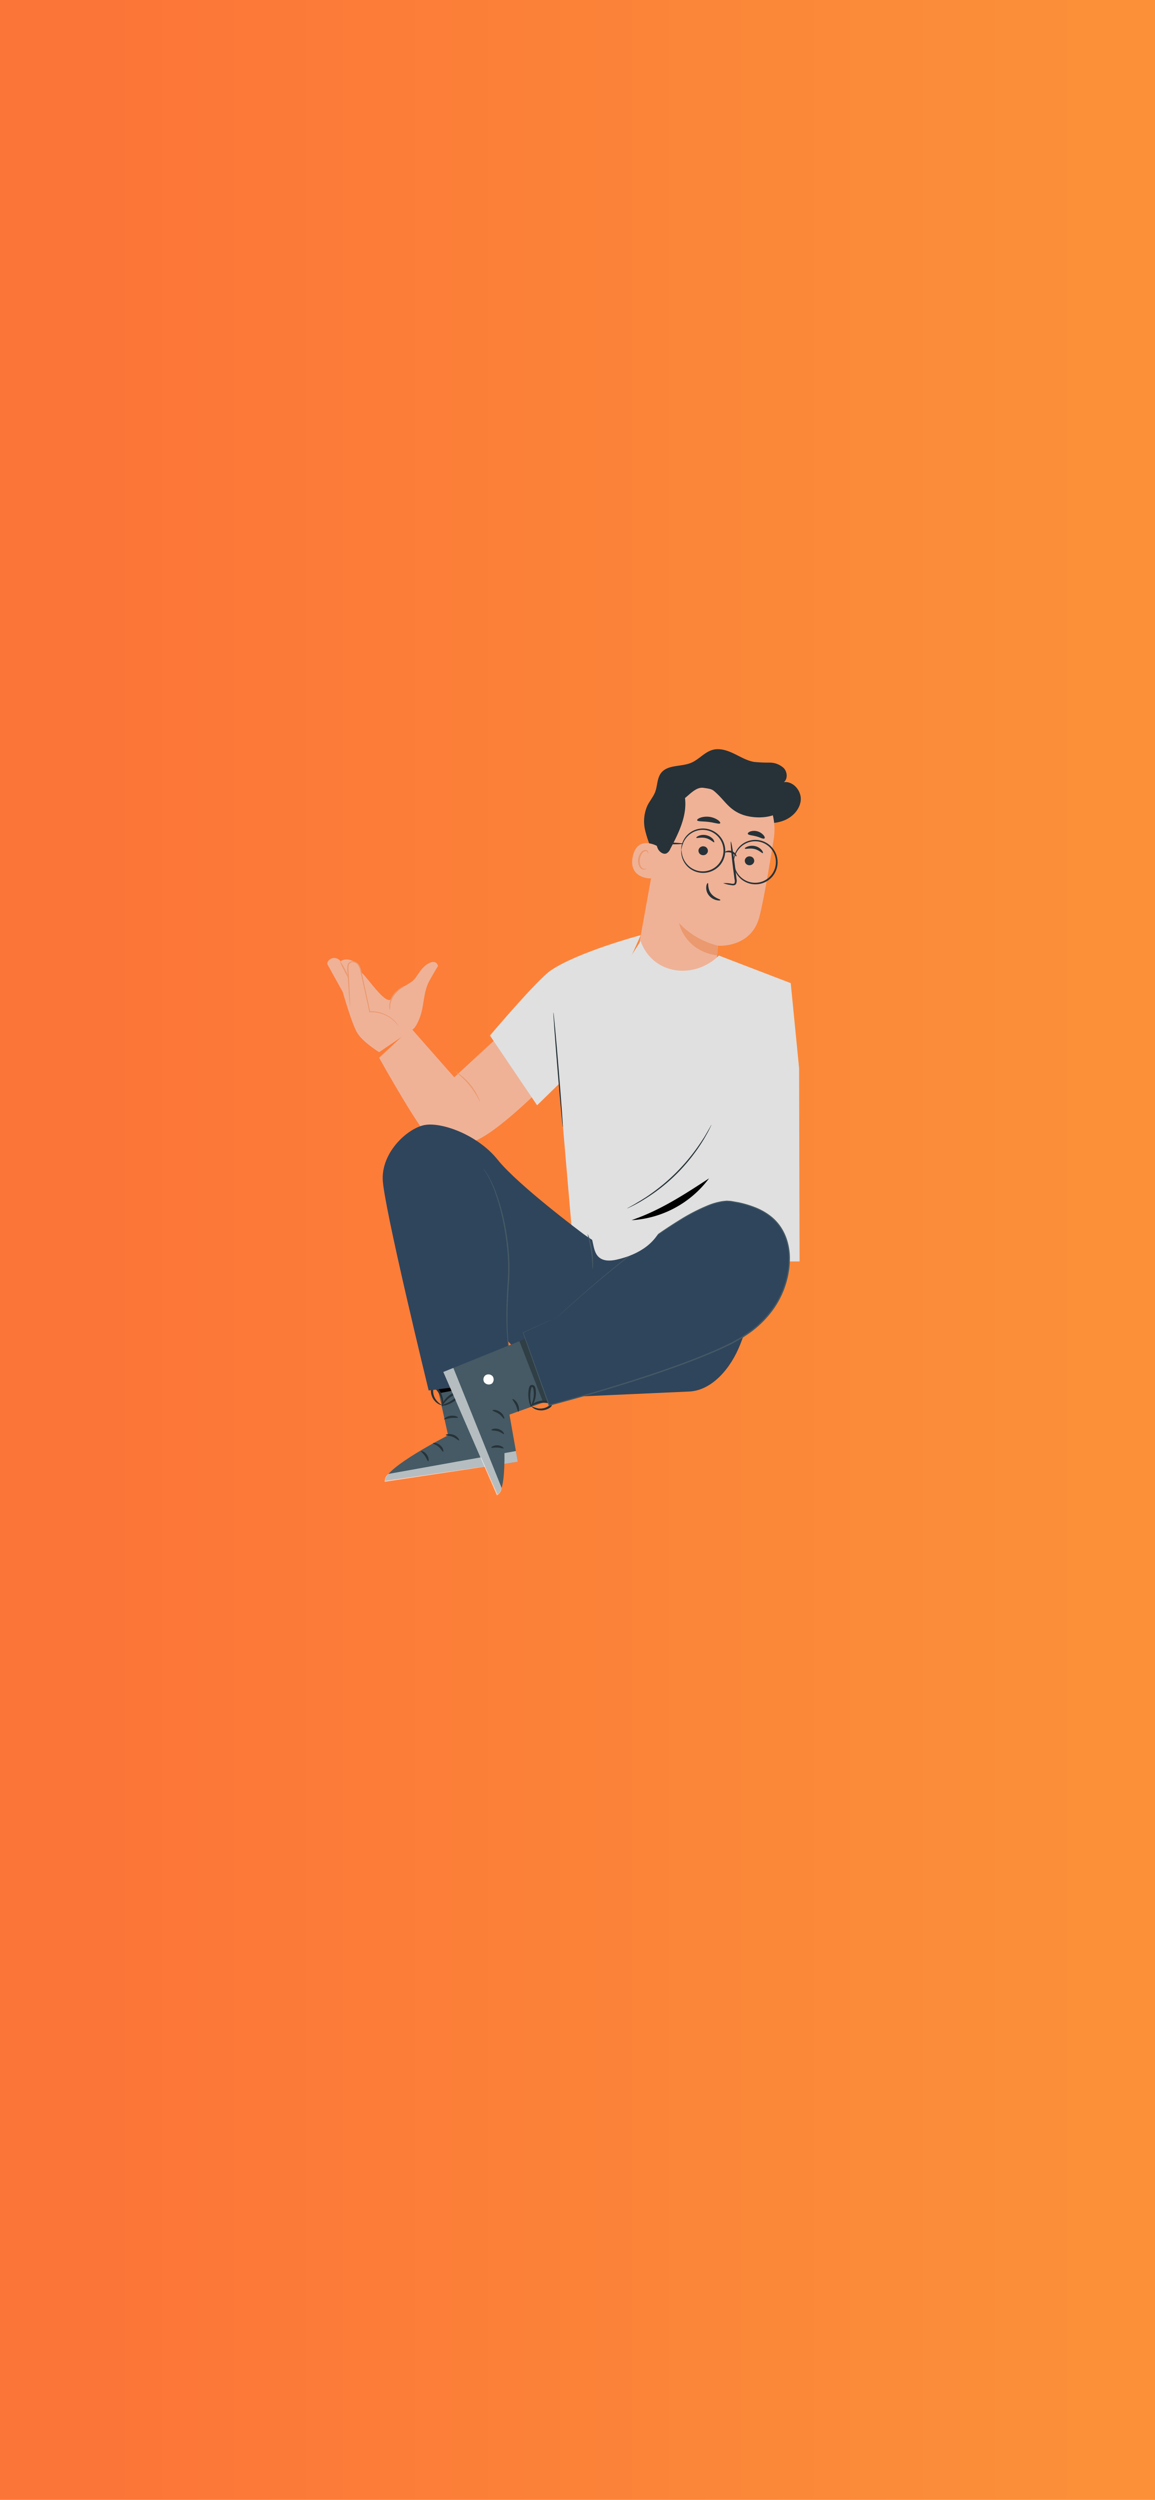 <svg viewBox="0 0 414 896" xmlns="http://www.w3.org/2000/svg" xmlns:xlink="http://www.w3.org/1999/xlink"><rect x="0" y="0" width="414" height="896" fill="#808080" stroke="none"/><linearGradient id="a" gradientTransform="matrix(0 896 414 0 -1109450.28 2129370.03)" gradientUnits="userSpaceOnUse" x1="-2376.03" x2="-2376.03" y1="2680.76" y2="2679.92"><stop offset="0" stop-color="#fb9039"/><stop offset="1" stop-color="#fc7538"/></linearGradient><path d="m0 0h414v896h-414z" fill="none"/><path d="m0 0h414v896h-414z" fill="#fff"/><path d="m0 0h414v896h-414z" fill="url(#a)"/><path d="m234.44 306.27a40.66 40.66 0 0 1 -3.18-8.61 13.77 13.77 0 0 1 .84-9c.81-1.6 2-3 2.69-4.66.9-2.3.68-5.06 2.21-7 2.39-3 7.19-2.1 10.75-3.6 2.77-1.16 4.78-3.83 7.68-4.63 2.53-.7 5.22.19 7.59 1.32s4.67 2.55 7.25 3a49.86 49.86 0 0 0 5.6.25 7.41 7.41 0 0 1 5.1 2c1.26 1.39 1.44 3.85 0 5 3.3-.42 6.24 3 6.06 6.29s-2.8 6.13-5.87 7.39-6.52 1.2-9.82.8c-9.34-1.11-18.6-5.06-24.69-12.23" fill="#263238"/><path d="m237 294.64-8.31 46.1c-1.41 7.84 1 20.12 9.8 21.17 9.42 1 16-1.7 17.33-9 .63-3.47 1.45-13.6 1.54-13.95 0 0 11.93 1 14.87-10.45 1.42-5.54 3.42-17.19 5.1-27.75a22 22 0 0 0 -16.56-24.87l-1.11-.27c-12.18-2.23-20.84 6.83-22.66 19.02z" fill="#efb297"/><path d="m257.31 338.94a28.67 28.67 0 0 1 -13.9-8.07s1.83 9.81 13.55 11.57z" fill="#eb996e"/><g fill="#263238"><path d="m270.32 308.82a1.7 1.7 0 0 1 -2 1.27 1.6 1.6 0 0 1 -1.33-1.85 1.69 1.69 0 0 1 2-1.27 1.62 1.62 0 0 1 1.34 1.85z"/><path d="m273.44 305.78c-.26.17-1.28-1.06-3-1.48s-3.28.14-3.42-.12.23-.45.89-.73a4.71 4.71 0 0 1 2.8-.17 4.46 4.46 0 0 1 2.36 1.45c.4.55.49.98.37 1.05z"/><path d="m253.72 305.22a1.68 1.68 0 0 1 -2 1.27 1.61 1.61 0 0 1 -1.34-1.85 1.7 1.7 0 0 1 2-1.27 1.62 1.62 0 0 1 1.34 1.85z"/><path d="m256 301.89c-.25.16-1.27-1.06-3-1.49s-3.28.15-3.42-.12c-.07-.12.23-.45.9-.72a4.55 4.55 0 0 1 2.8-.17 4.44 4.44 0 0 1 2.36 1.44c.36.56.48.99.36 1.06z"/><path d="m259.22 316.55a11.62 11.62 0 0 1 3 .18c.46.06.91.08 1.06-.21a2.34 2.34 0 0 0 0-1.41c-.16-1.2-.32-2.45-.5-3.76-.66-5.34-1-9.69-.81-9.72s.93 4.29 1.59 9.63c.15 1.32.3 2.57.44 3.77a2.7 2.7 0 0 1 -.2 1.83 1.17 1.17 0 0 1 -.9.47 3 3 0 0 1 -.79-.08 11.56 11.56 0 0 1 -2.89-.7z"/><path d="m253.72 316.51c.29.05-.17 2 1.14 3.73s3.4 2.05 3.35 2.32-.54.26-1.41.07a4.9 4.9 0 0 1 -2.8-1.83 4.24 4.24 0 0 1 -.83-3.1c.09-.81.42-1.24.55-1.19z"/><path d="m258.14 295.07c-.29.44-2-.21-4.13-.47s-3.95-.1-4.12-.59c-.07-.24.33-.62 1.12-.92a7.23 7.23 0 0 1 6.28.81c.71.49.98.96.85 1.17z"/><path d="m274 300.51c-.41.33-1.53-.38-3-.76s-2.77-.39-2.95-.88c-.07-.23.22-.59.85-.84a4.47 4.47 0 0 1 4.78 1.33c.47.54.54.99.32 1.15z"/></g><path d="m235.81 303.38c-.17-.13-7.33-4.26-9 3.66s6.64 8 6.7 7.73 2.3-11.39 2.3-11.39z" fill="#efb297"/><path d="m231.73 311.26s-.16.07-.42.13a1.39 1.39 0 0 1 -1-.2c-.78-.48-1.2-2-.94-3.39a4.65 4.65 0 0 1 .8-1.9 1.62 1.62 0 0 1 1.26-.84.7.7 0 0 1 .73.55c.06.24 0 .39 0 .41s.2-.1.2-.44a.9.9 0 0 0 -.21-.56 1 1 0 0 0 -.72-.36 2 2 0 0 0 -1.7.93 4.8 4.8 0 0 0 -.94 2.11c-.28 1.6.22 3.27 1.3 3.84a1.54 1.54 0 0 0 1.31 0c.27-.09.35-.26.33-.28z" fill="#eb996e"/><path d="m280 290.07c-1.49 2.89-8.58 3.74-13.67 2-4.7-1.64-6.3-4.73-9.22-7.49-1.84-1.74-1.84-1.74-4.95-2.2-2.52-.36-4.65 2.07-6.63 3.66.8 6.39-2.28 12.54-5.27 18.24a3.19 3.19 0 0 1 -1.35 1.59c-1.1.49-2.36-.41-3-1.45a10.09 10.09 0 0 1 -.88-5.65 33.1 33.1 0 0 1 3.24-12.77 22.64 22.64 0 0 1 8.75-9.64 21.47 21.47 0 0 1 16-2 26.38 26.38 0 0 1 13.56 8.93 15.46 15.46 0 0 1 3.48 6.73" fill="#263238"/><path d="m263 308.68c.07 0 .07-.69.44-1.84a7.72 7.72 0 0 1 3-4 7.49 7.49 0 0 1 7.1-.73 7.44 7.44 0 0 1 -.58 13.94 7.48 7.48 0 0 1 -7-1.31 7.71 7.71 0 0 1 -2.66-4.21c-.27-1.18-.21-1.87-.28-1.87a1.4 1.4 0 0 0 -.06.5 5.67 5.67 0 0 0 .1 1.42 7.69 7.69 0 0 0 2.6 4.52 8 8 0 0 0 11.21-.94l.13-.16a8 8 0 0 0 -10.65-11.66l-.17.12a7.7 7.7 0 0 0 -3 4.29 5.6 5.6 0 0 0 -.22 1.41 1.4 1.4 0 0 0 .04.52z" fill="#263238"/><path d="m244.22 304.59c.06 0 .07-.69.44-1.84a7.72 7.72 0 0 1 3-4 7.49 7.49 0 0 1 7.1-.72 7.43 7.43 0 0 1 -.58 13.93 7.48 7.48 0 0 1 -7-1.31 7.7 7.7 0 0 1 -2.65-4.21c-.27-1.18-.21-1.87-.28-1.87a1.38 1.38 0 0 0 -.06.49 5.71 5.71 0 0 0 .1 1.43 7.67 7.67 0 0 0 2.6 4.52 8 8 0 0 0 11.21-.94l.14-.16a8 8 0 0 0 -10.65-11.66l-.17.12a7.66 7.66 0 0 0 -3 4.29 5.6 5.6 0 0 0 -.22 1.41 1.21 1.21 0 0 0 .02.52z" fill="#263238"/><path d="m259.79 305.51c.08.16 1.11-.27 2.27.14s1.72 1.38 1.88 1.29.05-.33-.2-.75a2.86 2.86 0 0 0 -3.33-1.15c-.41.17-.66.39-.62.47z" fill="#263238"/><path d="m233.58 302.1c0 .18 2.54.39 5.67.48s5.69 0 5.69-.17-2.53-.39-5.67-.48-5.68-.01-5.69.17z" fill="#263238"/><path d="m147.31 368.51 15.51 17.61 19.1-17.61 15.5 18.1s-17.5 18.18-26.79 22.16c-8.72 3.74-12.87.38-15.87-.37s-18.87-29.27-18.87-29.27z" fill="#efb297"/><path d="m157 346.26s-.82 1.24-3 5.13-2 8.56-3.15 12.24c-1.43 4.43-2.81 5.26-2.81 5.26l-12.14 8.24s-5.86-3.62-7.85-6.92-5.18-14.63-5.18-14.63l-5.52-9.95a1.6 1.6 0 0 1 .1-.87 2.67 2.67 0 0 1 3.63-1.07 2.73 2.73 0 0 1 1 .87s1.88-1.66 5.06.23a4.14 4.14 0 0 1 2.36 3.8c1.55.73 9 12.36 10.82 9.35a12.47 12.47 0 0 1 3.15-3.67c5.86-3.1 4.79-3.11 7.31-6.41s5.68-4.08 6.22-1.6z" fill="#efb297"/><path d="m125.47 360.86a2.17 2.17 0 0 1 -.08-.5c0-.37-.07-.85-.12-1.43-.1-1.3-.23-3.08-.38-5.26-.08-1.12-.16-2.34-.25-3.64 0-.65-.08-1.33-.13-2a6.14 6.14 0 0 1 .1-2.22 1.79 1.79 0 0 1 .76-1 2 2 0 0 1 1.22-.27 2.82 2.82 0 0 1 2.1 1.29 7.12 7.12 0 0 1 .88 2.35l.54 2.46 2.6 12-.2-.15a11.55 11.55 0 0 1 5 .84 11.8 11.8 0 0 1 3.34 2 11.56 11.56 0 0 1 1.7 1.86c.17.24.27.43.35.56s.11.2.1.2a15.25 15.25 0 0 0 -2.3-2.45 11.82 11.82 0 0 0 -8.17-2.68h-.16v-.16l-2.64-12q-.27-1.25-.54-2.46a6.44 6.44 0 0 0 -.82-2.2 2.37 2.37 0 0 0 -1.77-1.12 1.43 1.43 0 0 0 -1.56 1 5.49 5.49 0 0 0 -.1 2.06c0 .69.07 1.37.11 2 .06 1.3.13 2.52.19 3.64.1 2.18.18 4 .24 5.27v1.43a2.18 2.18 0 0 1 -.01.58z" fill="#eb996e"/><path d="m145.08 353.38a9.79 9.79 0 0 1 -1.28.94 11.11 11.11 0 0 0 -2.64 2.66 7.61 7.61 0 0 0 -1.3 3.47c0 .52 0 1.05-.1 1.57a3.62 3.62 0 0 1 -.21-1.6 7.08 7.08 0 0 1 1.24-3.69 9.65 9.65 0 0 1 2.84-2.67 4.49 4.49 0 0 1 1.45-.68z" fill="#eb996e"/><path d="m124.86 350.58a27.62 27.62 0 0 1 -1.61-3 15.91 15.91 0 0 1 -1.46-3.13 12.09 12.09 0 0 1 1.85 2.93 9.16 9.16 0 0 1 1.22 3.2z" fill="#eb996e"/><path d="m172.07 395.08a28.42 28.42 0 0 0 -9-11 7.19 7.19 0 0 1 1.82 1.1 21 21 0 0 1 6.44 7.89 7.48 7.48 0 0 1 .74 2.01z" fill="#eb996e"/><path d="m229.68 335.17s-22.47 6-32.26 12.66c-4.9 3.33-21.8 23.33-21.8 23.33l16.9 25 17.48-17.08z" fill="#e0e0e0"/><path d="m200.07 383.8 5.78 67.33 13.75 1h67l-.17-69.28-3-30.47-25.73-9.88c-9.18 8.91-23.89 6.66-28.08-5.2z" fill="#e0e0e0"/><path d="m198.35 362.82c.12 0 1 9.23 1.92 20.63s1.61 20.66 1.49 20.67-1-9.22-1.92-20.63-1.61-20.66-1.49-20.67z" fill="#263238"/><path d="m227.82 436.81-1.44.54a37.36 37.36 0 0 0 27.78-15c-8.39 5.48-16.89 11.05-26.34 14.46z"/><path d="m255 403.16a2.05 2.05 0 0 1 -.16.41l-.55 1.13c-.24.5-.55 1.09-.94 1.77s-.8 1.46-1.33 2.29a62.81 62.81 0 0 1 -3.92 5.67 63.83 63.83 0 0 1 -17.66 15.74c-.82.53-1.61.94-2.29 1.32s-1.28.68-1.78.92l-1.14.54a1.46 1.46 0 0 1 -.41.16 1.81 1.81 0 0 1 .37-.24l1.1-.61c.48-.26 1.07-.58 1.74-1s1.44-.82 2.25-1.36c1.66-1 3.57-2.36 5.62-3.93a68.39 68.39 0 0 0 11.88-11.8c1.59-2 2.93-3.94 4-5.59.54-.81 1-1.58 1.38-2.24s.73-1.25 1-1.73l.62-1.1a1.41 1.41 0 0 1 .22-.35z" fill="#263238"/><path d="m155.31 490.29 5.3 24.17s-23.08 11.72-22.53 16.29l47.52-6.83-6.72-38z" fill="#455a64"/><path d="m174.84 509.75a2 2 0 0 1 1.74 2 1.88 1.88 0 0 1 -1.93 1.73 2.07 2.07 0 0 1 -1.83-2.08 2 2 0 0 1 2.2-1.58" fill="#fff" opacity=".6"/><path d="m185.6 523.92-.68-3.83-45.65 8.19a3.34 3.34 0 0 0 -1.38 2.85z" fill="#fff" opacity=".6"/><path d="m159.8 514.36c0 .22 1.22.12 2.49.65s2.05 1.4 2.25 1.27-.39-1.4-1.94-2-2.89-.13-2.8.08z" fill="#263238"/><path d="m155.22 517.3c0 .24 1.06.45 2 1.28s1.38 1.82 1.6 1.77.18-1.35-1.05-2.35-2.58-.92-2.55-.7z" fill="#263238"/><path d="m153.49 523.75c.22 0 .33-1.21-.49-2.36s-2-1.46-2.06-1.25.73.76 1.39 1.72.93 1.9 1.16 1.89z" fill="#263238"/><path d="m159.21 508.71c.13.19 1.13-.31 2.45-.46s2.41.07 2.49-.15-1-.86-2.59-.66-2.5 1.11-2.35 1.27z" fill="#263238"/><path d="m156.37 495.08.93 4.3 23.17-4.38-.68-3.91z"/><path d="m158.23 503.82a4.57 4.57 0 0 0 2.36-.44 11.2 11.2 0 0 0 2.33-1.21 10.72 10.72 0 0 0 1.23-1 2.86 2.86 0 0 0 .61-.69 1 1 0 0 0 -.11-1.24 1.28 1.28 0 0 0 -1.11-.35 2.91 2.91 0 0 0 -.86.29 7.74 7.74 0 0 0 -1.38.77 8.34 8.34 0 0 0 -1.92 1.83c-.91 1.21-1.13 2.14-1 2.17s.52-.76 1.48-1.8a9.8 9.8 0 0 1 1.89-1.57 9.18 9.18 0 0 1 1.28-.67c.48-.22.9-.3 1.07-.1s.08.11 0 .28a2.34 2.34 0 0 1 -.45.5 11.36 11.36 0 0 1 -1.12.94 13 13 0 0 1 -2.12 1.29 15.25 15.25 0 0 0 -2.18 1z" fill="#263238"/><path d="m158.59 504.09a3.87 3.87 0 0 0 .2-2.4 7.82 7.82 0 0 0 -1.65-3.85 2 2 0 0 0 -1.73-.92 1.1 1.1 0 0 0 -.87.84 3.06 3.06 0 0 0 -.08.91 5.08 5.08 0 0 0 .29 1.59 5.53 5.53 0 0 0 1.45 2.26c1.15 1.06 2.16 1.16 2.16 1.07s-.83-.42-1.75-1.47a5.57 5.57 0 0 1 -1.15-2.09 4.88 4.88 0 0 1 -.2-1.37c0-.52.1-1 .29-.94s.7.26 1 .62a8.59 8.59 0 0 1 .82 1.18 8.79 8.79 0 0 1 .89 2.28c.28 1.37.19 2.28.33 2.29z" fill="#263238"/><path d="m153.65 498.38s-16.3-66.71-16.48-75.83c-.19-9.7 8.7-17.86 14.66-19.24s19.23 3.21 26.56 12.37 30.68 26.56 30.68 26.56c9.65 7.24 24 10.32 37 3.53 0 0 19.09 29.68 20.33 28.93 2.24-1.35.78 2.38-1 7-3.53 9.11-10.53 16.88-18.65 17.07l-46.64 2.1-18.16-20.3 1.68 14z" fill="#2f455c"/><path d="m183.12 488.58a4.29 4.29 0 0 1 -.16-.71c-.09-.47-.24-1.16-.38-2.05a74.94 74.94 0 0 1 -.86-7.62 107.8 107.8 0 0 1 -.12-11.37c.07-2.14.18-4.38.33-6.7a71.54 71.54 0 0 0 .21-7.17 88.47 88.47 0 0 0 -1.54-13.78 76.77 76.77 0 0 0 -2.86-11 40.1 40.1 0 0 0 -3.07-7c-.41-.81-.85-1.36-1.09-1.77a5.73 5.73 0 0 1 -.38-.62 4.9 4.9 0 0 1 .45.57 16.83 16.83 0 0 1 1.16 1.73 37.23 37.23 0 0 1 3.22 7 73.25 73.25 0 0 1 3 11 86 86 0 0 1 1.58 13.84 69.56 69.56 0 0 1 -.22 7.22c-.15 2.32-.27 4.56-.35 6.69-.18 4.27-.16 8.12 0 11.34s.48 5.82.73 7.61c.11.9.23 1.59.29 2.06a3.53 3.53 0 0 1 .06.73z" fill="#455a64"/><path d="m212.39 454.91c-.13 0 0-2.87-.52-6.34s-1.36-6.19-1.23-6.23a6.79 6.79 0 0 1 .69 1.75 28.82 28.82 0 0 1 1.25 9 6.57 6.57 0 0 1 -.19 1.82z" fill="#455a64"/><path d="m203.48 499.56-23.29 8.33s2.31 25.79-1.85 27.75l-19.44-43.89 35.76-14.48z" fill="#455a64"/><path d="m176.62 493.34a2 2 0 0 0 -2.58-.43 1.88 1.88 0 0 0 -.45 2.55 2.05 2.05 0 0 0 2.73.44 2 2 0 0 0 .18-2.71" fill="#fff"/><path d="m158.9 491.75 3.6-1.46 17.3 43a3.32 3.32 0 0 1 -1.68 2.68z" fill="#fff" opacity=".6"/><path d="m180.7 508.53c-.22.08-.75-1-1.88-1.76s-2.27-1-2.27-1.24 1.4-.41 2.75.57 1.62 2.39 1.4 2.43z" fill="#263238"/><path d="m180.63 514c-.19.14-.94-.66-2.15-1s-2.28-.2-2.35-.42 1.1-.85 2.6-.35 2.11 1.66 1.9 1.77z" fill="#263238"/><path d="m176.09 518.86c-.13-.18.84-.91 2.26-.83s2.3.91 2.15 1.08-1-.21-2.2-.27-2.1.23-2.21.02z" fill="#263238"/><path d="m185.8 506c-.24 0-.34-1.13-.91-2.33s-1.34-2-1.2-2.19 1.29.43 1.94 1.84.37 2.76.17 2.68z" fill="#263238"/><path d="m198.86 501.2-4.15 1.49-8.54-22 3.68-1.5z" opacity=".3"/><path d="m190.47 504.27a4.47 4.47 0 0 1 -.88-2.24 11 11 0 0 1 -.22-2.62 11.48 11.48 0 0 1 .17-1.55 3 3 0 0 1 .26-.89 1 1 0 0 1 1.12-.56 1.28 1.28 0 0 1 .87.76 3 3 0 0 1 .22.88 8.33 8.33 0 0 1 .08 1.58 8.6 8.6 0 0 1 -.53 2.6c-.55 1.41-1.22 2.09-1.29 2s.37-.84.74-2.21a10 10 0 0 0 .33-2.44 8.75 8.75 0 0 0 -.12-1.44c-.06-.52-.22-.92-.48-1-.1 0-.13 0-.23.15a2.41 2.41 0 0 0 -.18.65 10.11 10.11 0 0 0 -.2 1.45 12.85 12.85 0 0 0 0 2.48 16.71 16.71 0 0 1 .34 2.4z" fill="#263238"/><path d="m190 504.11c-.06-.06.55-.81 1.92-1.45a7.8 7.8 0 0 1 4.15-.64 2 2 0 0 1 1.7 1 1.12 1.12 0 0 1 -.25 1.18 3.08 3.08 0 0 1 -.73.56 5.3 5.3 0 0 1 -1.5.6 5.52 5.52 0 0 1 -2.68 0c-1.5-.42-2.13-1.22-2.06-1.27a18.44 18.44 0 0 0 2.18.7 5.48 5.48 0 0 0 2.38-.13 4.94 4.94 0 0 0 1.27-.55c.45-.26.76-.59.64-.75a1.38 1.38 0 0 0 -1-.49 7.66 7.66 0 0 0 -1.43-.07 8.5 8.5 0 0 0 -2.4.46c-1.35.4-2.07.95-2.19.85z" fill="#263238"/><path d="m199.88 472s46.79-43.76 62.15-41.43 19.09 9.77 20.48 15.82.93 24.21-20 34.92-65.63 22.34-65.63 22.34l-9.32-26.07z" fill="#2f455c"/><path d="m199.88 472s-.26.14-.8.39l-2.36 1.1-9.14 4.19v-.12c2.32 6.43 5.52 15.33 9.37 26.05l-.19-.1c11-2.95 23.86-6.66 37.88-11.37 7-2.37 14.29-5 21.63-8.18 1.85-.77 3.64-1.68 5.48-2.55.92-.42 1.78-1 2.68-1.47l1.33-.75c.45-.25.85-.57 1.28-.86a36.06 36.06 0 0 0 9.14-8.41 31.19 31.19 0 0 0 5.62-11.7c.3-1 .43-2.1.63-3.15s.25-2.11.25-3.17a21.36 21.36 0 0 0 -.62-6.22 18.42 18.42 0 0 0 -2.43-5.63 16.76 16.76 0 0 0 -4.15-4.33 22.31 22.31 0 0 0 -5.2-2.8 37.11 37.11 0 0 0 -5.57-1.65l-2.81-.5-1.39-.08c-.46 0-.92.08-1.38.13a23.17 23.17 0 0 0 -5.28 1.48 64.63 64.63 0 0 0 -9.42 4.79 178.41 178.41 0 0 0 -15.69 10.76c-9.28 7-16.42 13.19-21.34 17.45-2.45 2.14-4.34 3.83-5.62 5l-1.45 1.3c-.32.29-.5.43-.5.43l.47-.47 1.43-1.33c1.25-1.16 3.12-2.87 5.56-5 4.88-4.3 12-10.5 21.26-17.57a179.16 179.16 0 0 1 15.69-10.83 67 67 0 0 1 9.47-4.83 23.34 23.34 0 0 1 5.37-1.52l1.43-.14 1.45.09 2.84.5a37.1 37.1 0 0 1 5.63 1.67 22.37 22.37 0 0 1 5.3 2.84 17.22 17.22 0 0 1 4.25 4.43 18.73 18.73 0 0 1 2.49 5.75 21.92 21.92 0 0 1 .65 6.35 32 32 0 0 1 -.26 3.22c-.2 1.06-.33 2.14-.63 3.19a31.82 31.82 0 0 1 -5.7 11.86 36.57 36.57 0 0 1 -9.25 8.51c-.43.28-.84.61-1.29.86l-1.35.76c-.9.49-1.77 1.05-2.7 1.48-1.84.87-3.65 1.79-5.5 2.55-7.36 3.2-14.66 5.81-21.67 8.18-14 4.69-26.92 8.37-37.92 11.29h-.15l-.05-.13c-3.8-10.74-7-19.65-9.25-26.1v-.08h.08l9.17-4.1 2.39-1z" fill="#455a64"/><path d="m224.81 440.55c-.72-1.31.76-3.61-.64-4.1-5.4-1.9-1.26-10.45-6.79-8.95l-7.38 13.11c3.23 2 1.85 7.51 4.67 10 1.64 1.46 4.12 1.38 6.26.9 8.14-1.82 15-6.12 17.11-14.19.36-1.42-12.5 4.55-13.23 3.23z" fill="#e0e0e0"/></svg>